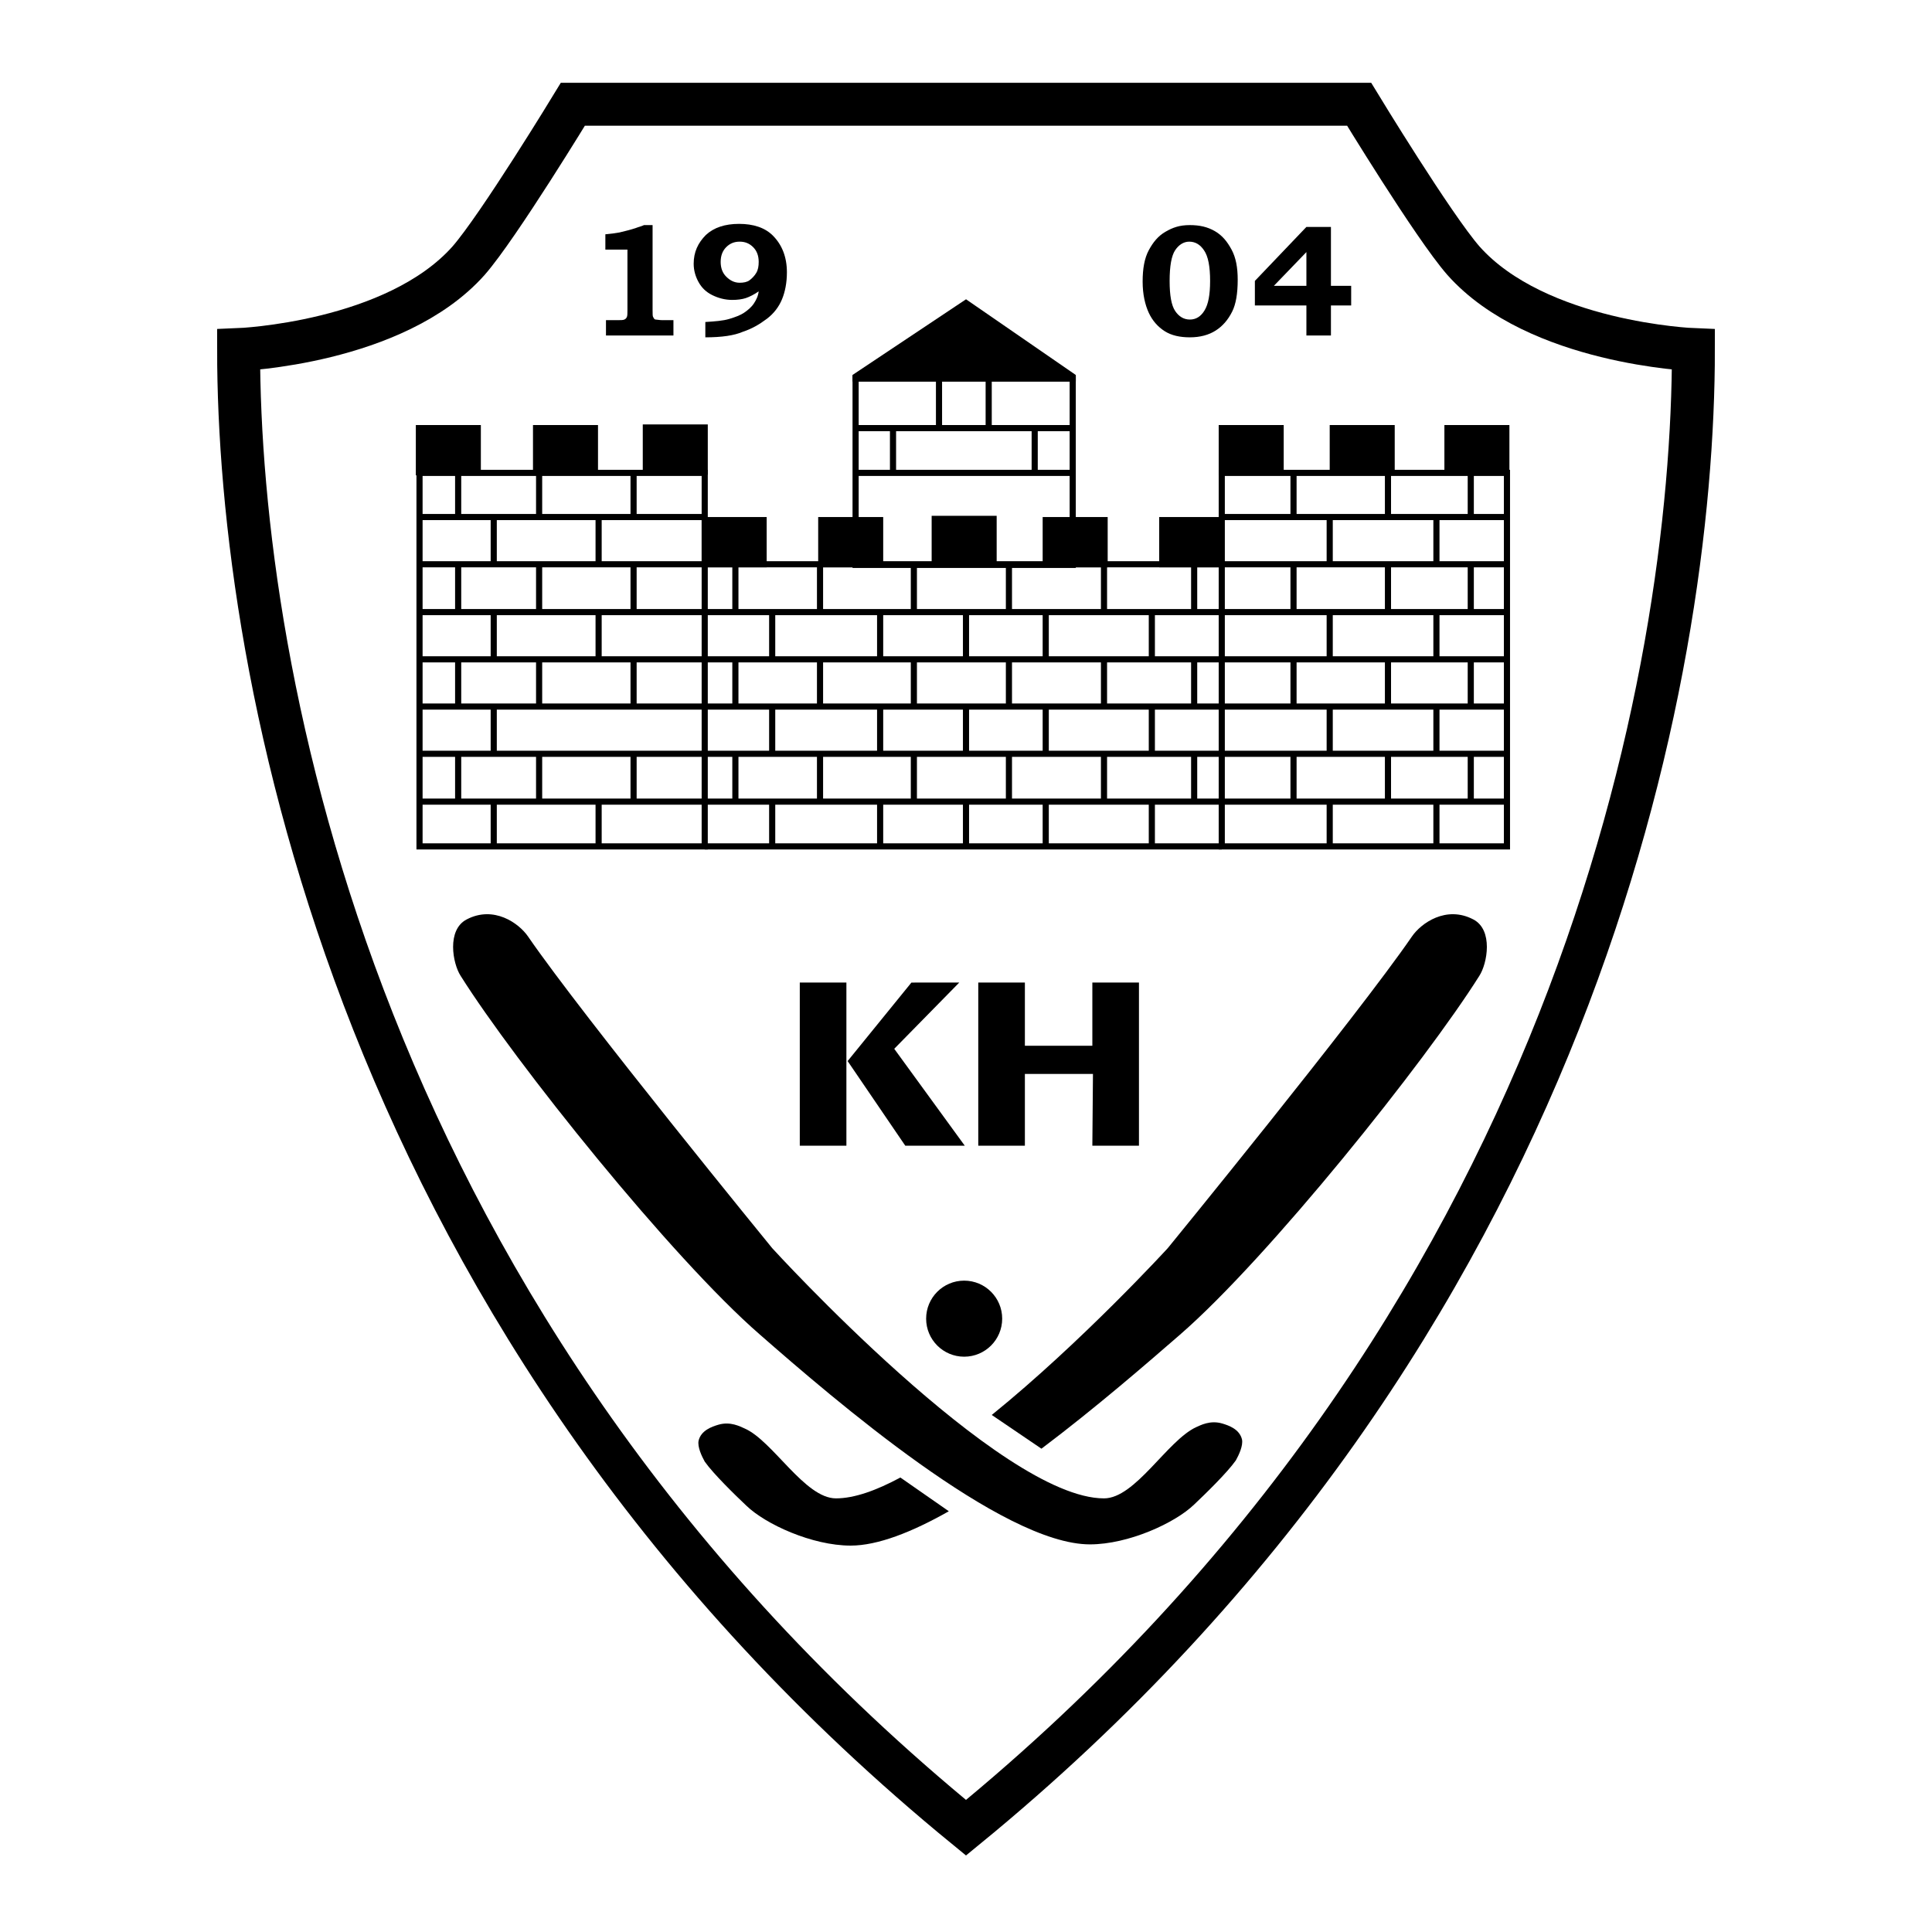 <?xml version="1.0" encoding="utf-8"?>
<!-- Generator: Adobe Illustrator 27.3.1, SVG Export Plug-In . SVG Version: 6.00 Build 0)  -->
<svg version="1.1" id="Layer_1" xmlns="http://www.w3.org/2000/svg" xmlns:xlink="http://www.w3.org/1999/xlink" x="0px" y="0px"
	 viewBox="0 0 315 315" style="enable-background:new 0 0 315 315;" xml:space="preserve">
<style type="text/css">
	.st0{fill:none;stroke:#000000;stroke-width:7;}
	.st1{fill:none;stroke:#000000;}
	.st2{stroke:#000000;}
</style>
<g>
	<g id="Frame">
		<path class="st0" d="M157.5,17h64.1c0,0,12.1,19.9,17,25.5C250.6,56,276.1,57,276.1,57c0,52.5-19,159.5-118.6,241
			C57.9,216.5,38.9,109.5,38.9,57c0,0,25.5-1,37.5-14.5c4.9-5.6,17-25.5,17-25.5H157.5"/>
	</g>
	<g id="Castle">
		<rect x="68.4" y="77.1" class="st1" width="46.5" height="60.9"/>
		<line class="st1" x1="68.4" y1="84.3" x2="114.9" y2="84.3"/>
		<line class="st1" x1="68.4" y1="92" x2="114.9" y2="92"/>
		<line class="st1" x1="68.4" y1="99.8" x2="245.7" y2="99.8"/>
		<line class="st1" x1="68.4" y1="107.5" x2="245.7" y2="107.5"/>
		<line class="st1" x1="68.4" y1="115.2" x2="245.7" y2="115.2"/>
		<line class="st1" x1="68.4" y1="122.9" x2="245.7" y2="122.9"/>
		<line class="st1" x1="68.4" y1="130.7" x2="245.7" y2="130.7"/>
		<line class="st1" x1="74.7" y1="77.1" x2="74.7" y2="84.3"/>
		<line class="st1" x1="87.9" y1="77.1" x2="87.9" y2="84.3"/>
		<line class="st1" x1="103.3" y1="77.1" x2="103.3" y2="84.3"/>
		<line class="st1" x1="97.6" y1="84.3" x2="97.6" y2="92"/>
		<line class="st1" x1="80.5" y1="84.3" x2="80.5" y2="92"/>
		<line class="st1" x1="74.7" y1="92" x2="74.7" y2="99.8"/>
		<line class="st1" x1="87.9" y1="92" x2="87.9" y2="99.8"/>
		<line class="st1" x1="103.3" y1="92" x2="103.3" y2="99.8"/>
		<line class="st1" x1="97.6" y1="99.8" x2="97.6" y2="107.5"/>
		<line class="st1" x1="80.5" y1="99.8" x2="80.5" y2="107.5"/>
		<line class="st1" x1="74.7" y1="107.5" x2="74.7" y2="115.2"/>
		<line class="st1" x1="87.9" y1="107.5" x2="87.9" y2="115.2"/>
		<line class="st1" x1="80.5" y1="115.2" x2="80.5" y2="122.9"/>
		<line class="st1" x1="74.7" y1="122.9" x2="74.7" y2="130.7"/>
		<line class="st1" x1="87.9" y1="122.9" x2="87.9" y2="130.7"/>
		<line class="st1" x1="103.3" y1="122.9" x2="103.3" y2="130.7"/>
		<line class="st1" x1="97.6" y1="130.7" x2="97.6" y2="138"/>
		<line class="st1" x1="80.5" y1="130.7" x2="80.5" y2="138"/>
		<line class="st1" x1="103.3" y1="107.5" x2="103.3" y2="115.2"/>
		<rect x="199.2" y="77.1" class="st1" width="46.5" height="60.9"/>
		<line class="st1" x1="199.2" y1="92" x2="245.7" y2="92"/>
		<line class="st1" x1="199.2" y1="84.3" x2="245.7" y2="84.3"/>
		<line class="st1" x1="216.8" y1="138" x2="216.8" y2="130.7"/>
		<line class="st1" x1="210.9" y1="130.7" x2="210.9" y2="122.9"/>
		<line class="st1" x1="210.9" y1="115.2" x2="210.9" y2="107.5"/>
		<line class="st1" x1="210.9" y1="92" x2="210.9" y2="99.8"/>
		<line class="st1" x1="210.9" y1="77.1" x2="210.9" y2="84.3"/>
		<line class="st1" x1="216.8" y1="122.9" x2="216.8" y2="115.2"/>
		<line class="st1" x1="216.8" y1="107.5" x2="216.8" y2="99.8"/>
		<line class="st1" x1="216.8" y1="92" x2="216.8" y2="84.3"/>
		<line class="st1" x1="226.3" y1="84.3" x2="226.3" y2="77.1"/>
		<line class="st1" x1="239.8" y1="84.3" x2="239.8" y2="77.1"/>
		<line class="st1" x1="234.2" y1="92" x2="234.2" y2="84.3"/>
		<line class="st1" x1="239.8" y1="99.8" x2="239.8" y2="92"/>
		<line class="st1" x1="226.3" y1="99.8" x2="226.3" y2="92"/>
		<line class="st1" x1="234.2" y1="107.5" x2="234.2" y2="99.8"/>
		<line class="st1" x1="226.3" y1="115.2" x2="226.3" y2="107.5"/>
		<line class="st1" x1="239.8" y1="115.2" x2="239.8" y2="107.5"/>
		<line class="st1" x1="234.2" y1="122.9" x2="234.2" y2="115.2"/>
		<line class="st1" x1="226.3" y1="130.7" x2="226.3" y2="122.9"/>
		<line class="st1" x1="239.8" y1="130.7" x2="239.8" y2="122.9"/>
		<line class="st1" x1="234.2" y1="138" x2="234.2" y2="130.7"/>
		<line class="st1" x1="114.9" y1="92" x2="199.2" y2="92"/>
		<line class="st1" x1="114.9" y1="138" x2="199.2" y2="138"/>
		<line class="st1" x1="119.9" y1="92" x2="119.9" y2="99.8"/>
		<line class="st1" x1="133.7" y1="99.8" x2="133.7" y2="92"/>
		<line class="st1" x1="149" y1="92" x2="149" y2="99.8"/>
		<line class="st1" x1="164.5" y1="99.8" x2="164.5" y2="92"/>
		<line class="st1" x1="180" y1="92" x2="180" y2="99.8"/>
		<line class="st1" x1="194.7" y1="99.8" x2="194.7" y2="92"/>
		<line class="st1" x1="187.8" y1="99.8" x2="187.8" y2="107.5"/>
		<line class="st1" x1="170.5" y1="107.5" x2="170.5" y2="99.8"/>
		<line class="st1" x1="157.5" y1="99.8" x2="157.5" y2="107.5"/>
		<line class="st1" x1="143.5" y1="107.5" x2="143.5" y2="99.8"/>
		<line class="st1" x1="125.9" y1="99.8" x2="125.9" y2="107.5"/>
		<line class="st1" x1="119.9" y1="107.5" x2="119.9" y2="115.2"/>
		<line class="st1" x1="133.7" y1="115.2" x2="133.7" y2="107.5"/>
		<line class="st1" x1="149" y1="107.5" x2="149" y2="115.2"/>
		<line class="st1" x1="164.5" y1="115.2" x2="164.5" y2="107.5"/>
		<line class="st1" x1="180" y1="107.5" x2="180" y2="115.2"/>
		<line class="st1" x1="194.7" y1="115.2" x2="194.7" y2="107.5"/>
		<line class="st1" x1="187.8" y1="115.2" x2="187.8" y2="122.9"/>
		<line class="st1" x1="170.5" y1="122.9" x2="170.5" y2="115.2"/>
		<line class="st1" x1="157.5" y1="122.9" x2="157.5" y2="115.2"/>
		<line class="st1" x1="143.5" y1="115.2" x2="143.5" y2="122.9"/>
		<line class="st1" x1="125.9" y1="122.9" x2="125.9" y2="115.2"/>
		<line class="st1" x1="119.9" y1="122.9" x2="119.9" y2="130.7"/>
		<line class="st1" x1="133.7" y1="130.7" x2="133.7" y2="122.9"/>
		<line class="st1" x1="149" y1="122.9" x2="149" y2="130.7"/>
		<line class="st1" x1="164.5" y1="130.7" x2="164.5" y2="122.9"/>
		<line class="st1" x1="180" y1="122.9" x2="180" y2="130.7"/>
		<line class="st1" x1="194.7" y1="122.9" x2="194.7" y2="130.7"/>
		<line class="st1" x1="187.8" y1="130.7" x2="187.8" y2="138"/>
		<line class="st1" x1="170.5" y1="138" x2="170.5" y2="130.7"/>
		<line class="st1" x1="157.5" y1="130.7" x2="157.5" y2="138"/>
		<line class="st1" x1="143.5" y1="138" x2="143.5" y2="130.7"/>
		<line class="st1" x1="125.9" y1="130.7" x2="125.9" y2="138"/>
		<rect x="139.5" y="61.7" class="st1" width="35.4" height="30.4"/>
		<line class="st1" x1="139.5" y1="69.8" x2="174.9" y2="69.8"/>
	</g>
	<g id="Castle_-_Battlement">
		<rect x="68.3" y="69.8" class="st2" width="9.6" height="7.2"/>
		<rect x="87.4" y="69.8" class="st2" width="9.6" height="7.2"/>
		<rect x="105.3" y="69.7" class="st2" width="9.6" height="7.2"/>
		<rect x="199.2" y="69.8" class="st2" width="9.6" height="7.2"/>
		<rect x="236" y="69.8" class="st2" width="9.6" height="7.2"/>
		<rect x="217.3" y="69.8" class="st2" width="9.6" height="7.2"/>
		<rect x="114.9" y="84.8" class="st2" width="9.6" height="7.2"/>
		<rect x="133.9" y="84.8" class="st2" width="9.6" height="7.2"/>
		<rect x="152.4" y="84.6" class="st2" width="9.6" height="7.2"/>
		<rect x="170.5" y="84.8" class="st2" width="9.6" height="7.2"/>
		<rect x="189.5" y="84.8" class="st2" width="9.6" height="7.2"/>
		<line class="st1" x1="139.5" y1="77.1" x2="174.9" y2="77.1"/>
		<line class="st1" x1="153.1" y1="69.8" x2="153.1" y2="61.7"/>
		<line class="st1" x1="161.2" y1="61.7" x2="161.2" y2="69.8"/>
		<line class="st1" x1="168.7" y1="77.1" x2="168.7" y2="69.8"/>
		<line class="st1" x1="145.6" y1="77.1" x2="145.6" y2="69.8"/>
		<polygon class="st2" points="174.9,61.4 157.5,49.4 139.5,61.4 139.5,61.7 143.5,61.7 170.7,61.7 174.9,61.7 		"/>
	</g>
	<g id="Sticks">
		<path d="M161.7,230.7c14.7-11.9,28.7-27.2,28.7-27.2s30.8-37.7,39.8-50.8c1.5-2.2,5.6-5.1,10-2.8c3.3,1.7,2.3,7.2,1,9.2
			c-8.8,14-34.4,46-48.8,58.5c-5.3,4.6-13.7,11.9-22.6,18.6L161.7,230.7z"/>
		<path d="M154.7,246.4c-6,3.4-11.6,5.6-16,5.6c-6.3,0-13.9-3.5-17-6.5c-1.8-1.7-5.4-5.2-6.8-7.2c-0.5-0.9-1.2-2.4-1-3.4
			c0.4-1.7,2.2-2.3,3.2-2.6c2-0.6,3.6,0.3,4.3,0.6c4.6,2,9.8,11.4,14.9,11.4c3,0,6.6-1.3,10.5-3.4L154.7,246.4z"/>
		<path d="M180,244.3c-16.9,0-54.1-40.8-54.1-40.8s-30.8-37.7-39.8-50.8c-1.5-2.2-5.6-5.1-10-2.8c-3.3,1.7-2.3,7.2-1,9.2
			c8.8,14,34.4,46,48.8,58.5c12,10.5,39.5,34.2,53.8,34.2c6.3,0,13.9-3.5,17-6.5c1.8-1.7,5.4-5.2,6.8-7.2c0.5-0.9,1.2-2.4,1-3.4
			c-0.4-1.7-2.2-2.3-3.2-2.6c-2-0.6-3.6,0.3-4.3,0.6C190.3,234.9,185.1,244.3,180,244.3z"/>
		<circle cx="157.2" cy="215" r="6.2"/>
	</g>
	<g id="Text">
		<g>
			<path d="M138,160.2v26.6h-7.6v-26.6H138z M156.4,160.2L145.8,171l11.5,15.8h-9.7l-9.4-13.8l10.4-12.8L156.4,160.2L156.4,160.2z"
				/>
			<path d="M167.1,160.2v10.3h11v-10.3h7.6v26.6h-7.6l0.1-11.7h-11.1v11.7h-7.6v-26.6L167.1,160.2L167.1,160.2z"/>
		</g>
		<g>
			<path d="M106.4,36.7v13.9c0,0.6,0,1,0.1,1.1c0.1,0.2,0.2,0.4,0.4,0.4s0.6,0.1,1.1,0.1h1.8v2.5H98.8v-2.5h1.8c0.6,0,1,0,1.2-0.1
				c0.2-0.1,0.3-0.2,0.4-0.4s0.1-0.6,0.1-1.1v-9.9h-3.6v-2.5c1-0.1,1.8-0.2,2.3-0.3c0.8-0.2,1.7-0.4,2.6-0.7c0.5-0.2,1-0.3,1.4-0.5
				L106.4,36.7L106.4,36.7z"/>
			<path d="M115,55v-2.5c1.6-0.1,2.9-0.2,3.9-0.5s1.8-0.6,2.4-1s1.2-0.9,1.6-1.5c0.4-0.6,0.7-1.2,0.8-2c-0.7,0.5-1.5,0.9-2.1,1.1
				s-1.4,0.3-2.2,0.3c-1.2,0-2.3-0.3-3.3-0.8c-1-0.5-1.7-1.2-2.2-2.1c-0.5-0.9-0.8-1.9-0.8-3c0-1.9,0.7-3.4,2-4.7
				c1.3-1.2,3.1-1.8,5.4-1.8c2.3,0,4.2,0.6,5.5,1.9c1.5,1.5,2.3,3.5,2.3,6c0,1.7-0.3,3.2-0.8,4.4s-1.3,2.3-2.5,3.2s-2.4,1.6-3.9,2.1
				C119.7,54.7,117.7,55,115,55z M120.6,46.1c0.6,0,1.2-0.1,1.6-0.4s0.8-0.7,1.1-1.2s0.4-1.1,0.4-1.8c0-1-0.3-1.8-0.9-2.4
				s-1.3-0.9-2.2-0.9c-0.9,0-1.6,0.3-2.2,0.9s-0.9,1.4-0.9,2.4c0,1,0.3,1.8,0.9,2.4S119.7,46.1,120.6,46.1z"/>
		</g>
		<g>
			<path d="M194,36.7c1.6,0,2.9,0.3,4.1,1s2,1.7,2.7,3s1,2.9,1,4.9c0,2.3-0.3,4-0.9,5.2c-0.7,1.4-1.6,2.4-2.7,3.1s-2.5,1.1-4.2,1.1
				c-1.6,0-3-0.3-4.1-1s-2-1.7-2.6-3s-1-3-1-5.1c0-2.1,0.3-3.8,1-5.1s1.5-2.3,2.7-3S192.3,36.7,194,36.7z M197.3,45.8
				c0-2.3-0.3-4-1-5c-0.6-0.9-1.4-1.4-2.4-1.4c-0.9,0-1.7,0.5-2.3,1.4s-0.9,2.6-0.9,5s0.3,4,0.9,4.9s1.4,1.4,2.4,1.4
				c1,0,1.8-0.5,2.4-1.5S197.3,48.1,197.3,45.8z"/>
			<path d="M213,37h4v9.6h3.3v3.2H217v4.9h-4v-4.9h-8.4v-4L213,37z M213,41.1l-5.3,5.5h5.3V41.1z"/>
		</g>
	</g>
</g>
</svg>

